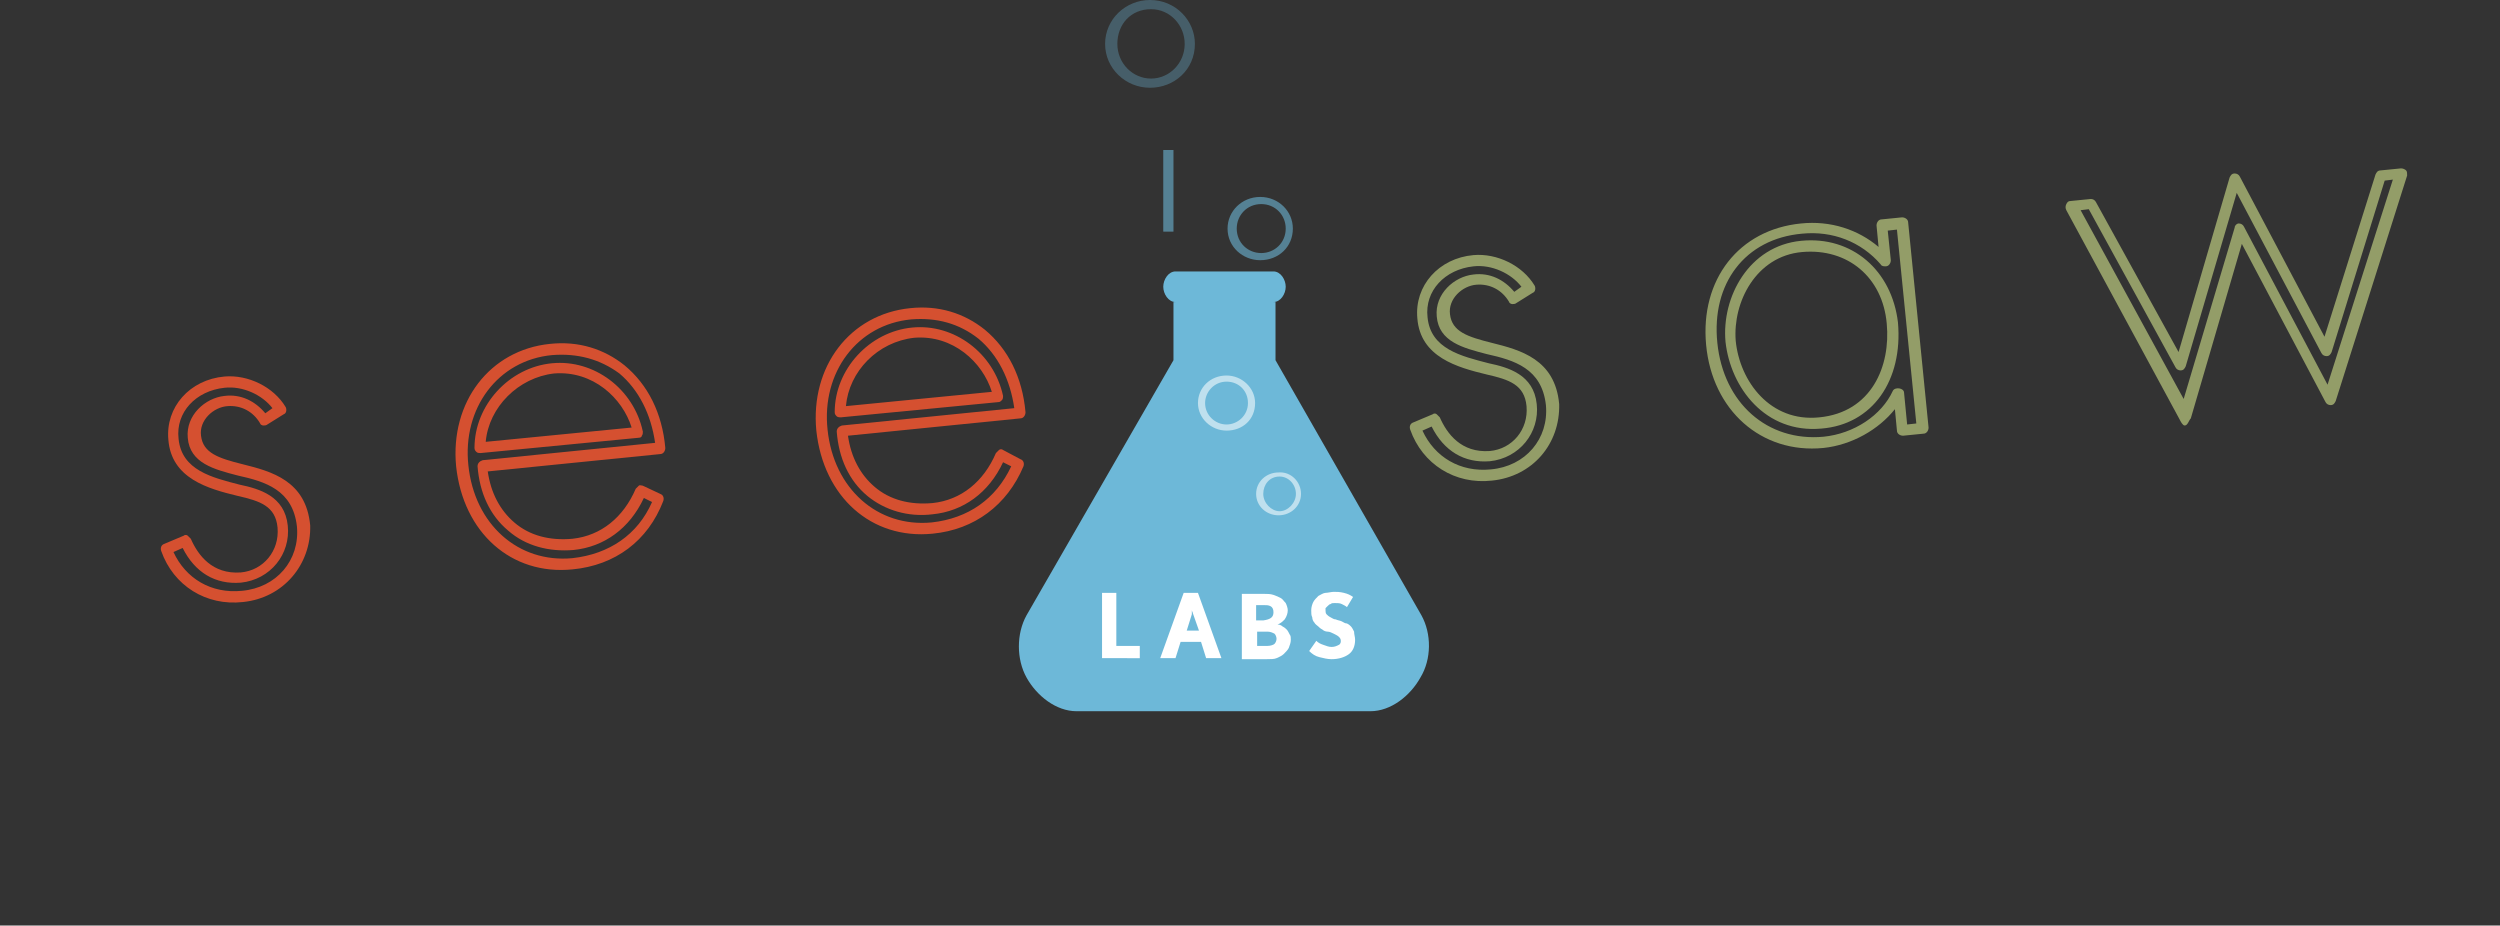 <?xml version="1.0" encoding="utf-8"?>
<!-- Generator: Adobe Illustrator 19.0.0, SVG Export Plug-In . SVG Version: 6.00 Build 0)  -->
<svg version="1.1" id="Layer_1" xmlns="http://www.w3.org/2000/svg" xmlns:xlink="http://www.w3.org/1999/xlink" x="0px" y="0px"
	 viewBox="0 0 245 90.7" style="enable-background:new 0 0 245 90.7;" xml:space="preserve">
<rect x="0" y="0" width="245" height="90.7" fill="#333333" stroke="none"/>
<style type="text/css">
	.st0{fill:#D55030;}
	.st1{fill:#939D68;}
	.st2{fill:#6DB8D8;}
	.st3{opacity:0.56;fill:#FFFFFF;}
	.st4{opacity:0.59;fill:#6DB8D8;}
	.st5{opacity:0.33;fill:#6DB8D8;}
	.st6{fill:#FFFFFF;}
</style>
<g id="XMLID_2048_">
	<g id="XMLID_2115_">
		<path id="XMLID_2116_" class="st0" d="M23.8,59c-3.6,0.4-6.8-1.6-8-5c-0.1-0.3,0-0.6,0.3-0.7l1.9-0.8c0.1-0.1,0.3-0.1,0.4,0
			c0.1,0.1,0.2,0.2,0.3,0.3c0.7,1.6,2.1,3.5,4.9,3.3c2.2-0.2,3.8-2.1,3.6-4.4c-0.2-2.1-1.7-2.6-3.9-3.1c-2.9-0.7-6.5-1.7-6.8-5.5
			c-0.3-3.2,2.1-5.9,5.5-6.2c2.3-0.2,4.8,1,6,3c0.1,0.2,0.1,0.6-0.2,0.7l-1.6,1c-0.1,0.1-0.3,0.1-0.4,0.1c-0.1,0-0.3-0.1-0.3-0.2
			c-0.7-1.2-1.9-1.8-3.2-1.7c-1.4,0.1-2.8,1.4-2.6,2.9c0.2,1.7,1.7,2.2,4.1,2.8c2.8,0.7,6.2,1.6,6.6,6C30.5,55.3,27.8,58.6,23.8,59z
			 M17,54.1c1.2,2.6,3.7,4.1,6.7,3.8c3.4-0.3,5.7-3,5.4-6.3c-0.4-3.6-3.1-4.4-5.8-5c-2.3-0.6-4.7-1.2-4.9-3.7
			c-0.2-2.2,1.7-3.9,3.6-4.1c1.6-0.2,3,0.5,4,1.7l0.7-0.5c-1-1.3-2.9-2.2-4.7-2c-2.8,0.3-4.8,2.4-4.5,5c0.3,3.1,3.3,3.8,6,4.5
			c1.9,0.4,4.4,1.1,4.7,4c0.3,2.8-1.7,5.3-4.6,5.6c-2.5,0.2-4.5-1-5.7-3.4L17,54.1z"/>
	</g>
	<g id="XMLID_2109_">
		<path id="XMLID_2110_" class="st0" d="M56.1,55.8c-6,0.6-10.7-3.6-11.4-10.1c-0.6-6.3,3.3-11.4,9.2-12c2.8-0.3,5.3,0.5,7.3,2.1
			c2.3,1.9,3.7,4.7,4,8.1c0,0.3-0.2,0.6-0.5,0.6l-16.9,1.7c0.3,2.1,1.2,3.8,2.6,5c1.5,1.3,3.5,1.8,5.7,1.6c2.8-0.3,5-2.1,6.2-4.9
			c0.1-0.1,0.2-0.2,0.3-0.3c0.1-0.1,0.3,0,0.4,0l1.7,0.8c0.3,0.1,0.4,0.4,0.3,0.7C63.5,53,60.3,55.4,56.1,55.8z M54.1,34.8
			c-5.3,0.5-8.8,5.2-8.2,10.8c0.6,5.8,4.9,9.6,10.2,9.1c3.6-0.4,6.4-2.3,7.8-5.5l-0.8-0.4c-1.4,3-3.9,4.8-6.9,5.1
			c-2.4,0.2-4.7-0.4-6.4-1.9c-1.8-1.5-2.8-3.7-3-6.3c0-0.3,0.2-0.5,0.5-0.6l16.9-1.7c-0.4-2.8-1.6-5.2-3.5-6.8
			C58.8,35.2,56.6,34.6,54.1,34.8z M62.6,42.9l-15.5,1.5c-0.1,0-0.3,0-0.4-0.1c-0.1-0.1-0.2-0.2-0.2-0.4c0-4.2,3.4-7.9,7.6-8.3
			c4.1-0.4,8,2.5,8.9,6.7c0,0.1,0,0.3-0.1,0.4C62.9,42.8,62.8,42.9,62.6,42.9z M47.6,43.3l14.3-1.4c-0.9-2.9-3.8-5.6-7.6-5.3
			C50.8,37,47.9,39.9,47.6,43.3z"/>
	</g>
	<g id="XMLID_2103_">
		<path id="XMLID_2104_" class="st0" d="M91.4,52.3c-6,0.6-10.7-3.6-11.4-10.1c-0.6-6.3,3.3-11.4,9.2-12c2.8-0.3,5.3,0.5,7.3,2.1
			c2.3,1.9,3.7,4.7,4,8.1c0,0.3-0.2,0.6-0.5,0.6l-16.9,1.7c0.3,2.1,1.2,3.8,2.6,5c1.5,1.3,3.5,1.8,5.7,1.6c2.8-0.3,5-2.1,6.2-4.9
			c0.1-0.1,0.2-0.2,0.3-0.3c0.1-0.1,0.3-0.1,0.4,0L100,45c0.3,0.1,0.4,0.4,0.3,0.7C98.7,49.5,95.5,51.9,91.4,52.3z M89.3,31.3
			c-5.3,0.5-8.8,5.2-8.2,10.8c0.6,5.8,4.9,9.6,10.2,9.1c3.6-0.4,6.3-2.3,7.8-5.5l-0.8-0.4c-1.4,3-3.9,4.8-6.9,5.1
			C89,50.7,86.7,50,85,48.6c-1.8-1.5-2.8-3.7-3-6.3c0-0.3,0.2-0.5,0.5-0.6L99.4,40c-0.4-2.8-1.6-5.2-3.5-6.8
			C94,31.7,91.8,31.1,89.3,31.3z M97.9,39.4l-15.5,1.5c-0.1,0-0.3,0-0.4-0.1c-0.1-0.1-0.2-0.2-0.2-0.4c0-4.2,3.4-7.9,7.6-8.3
			c4.1-0.4,8,2.5,8.9,6.7c0,0.1,0,0.3-0.1,0.4S98,39.4,97.9,39.4z M82.9,39.8l14.3-1.4c-0.9-2.9-3.8-5.6-7.6-5.3
			C86,33.5,83.2,36.4,82.9,39.8z"/>
	</g>
	<g id="XMLID_2096_">
		<path id="XMLID_2097_" class="st1" d="M146.2,47.1c-3.6,0.4-6.8-1.6-8-5c-0.1-0.3,0-0.6,0.3-0.7l1.9-0.8c0.1-0.1,0.3-0.1,0.4,0
			c0.1,0.1,0.2,0.2,0.3,0.3c0.7,1.6,2.1,3.5,4.9,3.3c2.2-0.2,3.8-2.1,3.6-4.4c-0.2-2.1-1.7-2.6-3.9-3.1c-2.9-0.7-6.5-1.7-6.8-5.5
			c-0.3-3.2,2.1-5.9,5.5-6.2c2.3-0.2,4.8,1,6,3c0.1,0.2,0.1,0.6-0.2,0.7l-1.6,1c-0.1,0.1-0.3,0.1-0.4,0.1c-0.1,0-0.3-0.1-0.3-0.2
			c-0.7-1.2-1.9-1.8-3.2-1.7c-1.4,0.1-2.8,1.4-2.6,2.9c0.2,1.7,1.7,2.2,4.1,2.8c2.8,0.7,6.2,1.6,6.6,6
			C152.9,43.5,150.2,46.7,146.2,47.1z M139.4,42.2c1.2,2.6,3.7,4.1,6.7,3.8c3.4-0.3,5.7-3,5.4-6.3c-0.4-3.6-3.1-4.4-5.8-5
			c-2.3-0.6-4.7-1.2-4.9-3.7c-0.2-2.2,1.7-3.9,3.6-4.1c1.6-0.2,3,0.5,4,1.7l0.7-0.5c-1-1.3-2.9-2.2-4.7-2c-2.8,0.3-4.8,2.4-4.5,5
			c0.3,3.1,3.3,3.8,6,4.5c1.9,0.4,4.4,1.1,4.7,4c0.3,2.8-1.7,5.3-4.6,5.6c-2.5,0.2-4.5-1-5.7-3.4L139.4,42.2z"/>
	</g>
	<g id="XMLID_2089_">
		<path id="XMLID_2091_" class="st1" d="M178.7,43.9c-6.1,0.6-10.9-3.7-11.5-10.1c-0.6-6.4,3.2-11.3,9.3-11.9
			c2.9-0.3,5.6,0.6,7.6,2.3l-0.2-2.1c0-0.3,0.2-0.6,0.5-0.6l2-0.2c0.3,0,0.6,0.2,0.6,0.5l2,20.1c0,0.3-0.2,0.6-0.5,0.6l-2,0.2
			c-0.3,0-0.6-0.2-0.6-0.5l-0.2-2.1C184.1,42.1,181.5,43.6,178.7,43.9z M176.6,22.9c-5.6,0.5-8.9,4.9-8.3,10.7
			c0.6,5.9,4.9,9.7,10.4,9.2c3-0.3,5.7-2.1,6.8-4.5c0.2-0.4,1.1-0.3,1.1,0.2l0.3,3.1l0.9-0.1l-1.9-19l-0.9,0.1l0.3,2.9
			c0,0.3-0.2,0.6-0.5,0.6c-0.2,0-0.4,0-0.5-0.2C182.4,23.7,179.6,22.6,176.6,22.9z M178.5,42c-5.5,0.5-8.9-4-9.4-8.5
			c-0.4-4.4,2.3-9.4,7.4-9.9c5-0.5,8.9,2.9,9.5,8C186.5,37.3,183.5,41.6,178.5,42z M176.6,24.7c-4.5,0.4-6.8,4.9-6.5,8.7
			c0.4,4,3.4,8,8.2,7.5c5.1-0.5,7-5,6.6-9.2C184.5,27.2,181.1,24.3,176.6,24.7z"/>
	</g>
	<g id="XMLID_2085_">
		<path id="XMLID_2086_" class="st1" d="M214.1,41.7c-0.2,0-0.4-0.4-0.5-0.6l-11.1-20.5c-0.1-0.2-0.1-0.4,0-0.6
			c0.1-0.2,0.2-0.3,0.4-0.3l2-0.2c0.2,0,0.4,0.1,0.5,0.3l8.1,14.7l5-17.1c0.1-0.2,0.2-0.4,0.5-0.4l0,0c0.2,0,0.4,0.1,0.5,0.3
			l8.3,15.7l5-15.9c0.1-0.2,0.2-0.4,0.5-0.4l2-0.2c0.2,0,0.4,0.1,0.5,0.2c0.1,0.1,0.1,0.3,0.1,0.5l-7,22.1c-0.1,0.2-0.2,0.4-0.5,0.4
			h0c-0.2,0-0.4-0.1-0.5-0.3l-8.2-15.5l-5,17.1C214.5,41.2,214.4,41.7,214.1,41.7C214.1,41.7,214.1,41.7,214.1,41.7z M219.4,21.9
			c0.2,0,0.4,0.1,0.5,0.3l8.2,15.5l6.4-20.1l-0.8,0.1l-5.2,16.8c-0.1,0.2-0.2,0.4-0.5,0.4c-0.2,0-0.4-0.1-0.5-0.3l-8.3-15.7l-5,17
			c-0.1,0.2-0.2,0.4-0.5,0.4c-0.2,0-0.4-0.1-0.5-0.3l-8.5-15.5l-0.8,0.1l10.1,18.5l5-16.8C219,22.1,219.2,21.9,219.4,21.9
			L219.4,21.9z"/>
	</g>
	<path id="XMLID_2084_" class="st2" d="M139.3,60.3l-14.3-25c0-0.1,0-0.1,0-0.2v-5.5h-0.2c0.7,0,1.2-0.8,1.2-1.5
		c0-0.7-0.5-1.5-1.2-1.5h-9.6c-0.7,0-1.2,0.8-1.2,1.5c0,0.7,0.5,1.5,1.2,1.5H115v5.5c0,0.1,0,0.1,0,0.2l-14.4,25c-1,1.8-1,4.3,0,6.1
		c1,1.8,2.9,3.3,4.9,3.3h28.8c2,0,3.9-1.5,4.9-3.3C140.3,64.6,140.3,62.1,139.3,60.3z"/>
	<path id="XMLID_2080_" class="st3" d="M114.5,43.7h0.3h0.2v3.9l0,0v-3.9H114.5z"/>
	<path id="XMLID_2078_" class="st3" d="M122.1,30.7h0.3h0.6v3.7l0,0v-3.7H122.1z"/>
	<path id="XMLID_2074_" class="st4" d="M112.1,14.7h0.5h2.4v8h-1v-8H112.1z"/>
	<path id="XMLID_2066_" class="st3" d="M127.5,48.4c0,1.2-1,2.1-2.2,2.1c-1.2,0-2.2-0.9-2.2-2.1c0-1.2,1-2.1,2.2-2.1
		C126.5,46.2,127.5,47.2,127.5,48.4z M127,48.4c0-0.9-0.7-1.7-1.6-1.7c-1,0-1.6,0.8-1.6,1.7c0,0.9,0.8,1.7,1.6,1.7
		S127,49.3,127,48.4z"/>
	<path id="XMLID_2062_" class="st3" d="M123,39.5c0,1.6-1.2,2.7-2.8,2.7c-1.5,0-2.8-1.2-2.8-2.7c0-1.5,1.2-2.7,2.8-2.7
		C121.7,36.8,123,38,123,39.5z M122.3,39.5c0-1.2-0.9-2.1-2.1-2.1c-1.2,0-2.1,1-2.1,2.1c0,1.2,1,2.1,2.1,2.1S122.3,40.7,122.3,39.5z
		"/>
	<path id="XMLID_2056_" class="st4" d="M126.7,22.4c0,1.8-1.4,3.1-3.2,3.1c-1.7,0-3.2-1.3-3.2-3.1c0-1.7,1.4-3.1,3.2-3.1
		C125.3,19.3,126.7,20.7,126.7,22.4z M126,22.4c0-1.3-1-2.4-2.4-2.4c-1.4,0-2.4,1.1-2.4,2.4c0,1.4,1.1,2.4,2.4,2.4
		S126,23.8,126,22.4z"/>
	<path id="XMLID_2051_" class="st5" d="M117.1,4.3c0,2.5-2,4.3-4.4,4.3c-2.4,0-4.4-1.9-4.4-4.3c0-2.4,2-4.3,4.4-4.3
		C115.2,0,117.1,2,117.1,4.3z M116.1,4.3c0-1.8-1.4-3.4-3.3-3.4c-2,0-3.3,1.5-3.3,3.4c0,1.9,1.5,3.4,3.3,3.4
		C114.6,7.7,116.1,6.2,116.1,4.3z"/>
	<g id="XMLID_2049_">
		<path id="XMLID_184_" class="st6" d="M108,64.5v-6.4h1.4v5.2h2.3v1.2H108z"/>
		<path id="XMLID_186_" class="st6" d="M118.2,64.5l-0.5-1.6h-2l-0.5,1.6h-1.5l2.3-6.4h1.4l2.3,6.4H118.2z M116.9,60.1
			c0-0.1-0.1-0.2-0.1-0.3c0-0.1,0-0.1,0-0.2c0,0.1,0,0.1,0,0.2c0,0,0,0.1,0,0.2s0,0.1,0,0.2l-0.5,1.6h1.2L116.9,60.1z"/>
		<path id="XMLID_189_" class="st6" d="M126.5,62.7c0,0.3-0.1,0.5-0.2,0.8c-0.1,0.2-0.3,0.4-0.5,0.6c-0.2,0.2-0.5,0.3-0.7,0.4
			s-0.6,0.1-1,0.1h-2.4v-6.4h2.2c0.3,0,0.6,0,0.9,0.1c0.3,0.1,0.5,0.2,0.7,0.3c0.2,0.1,0.3,0.3,0.5,0.5c0.1,0.2,0.2,0.5,0.2,0.7
			c0,0.3-0.1,0.6-0.3,0.9c-0.2,0.2-0.4,0.4-0.7,0.5c0.2,0,0.4,0.1,0.5,0.2c0.2,0.1,0.3,0.2,0.4,0.3c0.1,0.1,0.2,0.3,0.3,0.5
			C126.5,62.3,126.5,62.5,126.5,62.7z M124.8,60c0-0.3-0.1-0.5-0.3-0.6s-0.4-0.1-0.7-0.1h-0.7v1.5h0.7
			C124.5,60.7,124.8,60.5,124.8,60z M125.1,62.6c0-0.2-0.1-0.4-0.2-0.5c-0.2-0.1-0.4-0.2-0.7-0.2h-1v1.4h1c0.3,0,0.6-0.1,0.7-0.2
			C125,63,125.1,62.8,125.1,62.6z"/>
		<path id="XMLID_193_" class="st6" d="M132.8,62.7c0,0.6-0.2,1.1-0.6,1.4c-0.4,0.3-1,0.5-1.7,0.5c-0.4,0-0.8-0.1-1.2-0.2
			s-0.7-0.3-1-0.6l0.7-1c0.2,0.2,0.4,0.3,0.7,0.4c0.3,0.1,0.5,0.2,0.8,0.2c0.3,0,0.5-0.1,0.7-0.2s0.2-0.3,0.2-0.4
			c0-0.2-0.1-0.3-0.2-0.4c-0.1-0.1-0.3-0.2-0.5-0.3c-0.2-0.1-0.4-0.2-0.6-0.2s-0.4-0.1-0.5-0.2c-0.2-0.1-0.3-0.2-0.4-0.3
			c-0.1-0.1-0.3-0.2-0.4-0.4c-0.1-0.1-0.2-0.3-0.2-0.5c-0.1-0.2-0.1-0.4-0.1-0.7c0-0.3,0.1-0.6,0.2-0.8c0.1-0.2,0.3-0.4,0.5-0.6
			c0.2-0.1,0.5-0.3,0.7-0.3s0.6-0.1,0.8-0.1c0.3,0,0.6,0,1,0.1s0.6,0.2,0.9,0.4l-0.6,1c-0.1-0.1-0.3-0.2-0.5-0.3
			c-0.2-0.1-0.4-0.1-0.7-0.1c-0.2,0-0.3,0-0.4,0.1c-0.1,0-0.2,0.1-0.3,0.2c-0.1,0.1-0.1,0.1-0.2,0.2c0,0.1,0,0.1,0,0.2
			c0,0.1,0,0.3,0.1,0.4c0.1,0.1,0.2,0.2,0.4,0.3s0.3,0.2,0.5,0.2c0.2,0.1,0.4,0.1,0.6,0.2c0.2,0.1,0.3,0.2,0.5,0.2
			c0.2,0.1,0.3,0.2,0.4,0.3c0.1,0.1,0.2,0.3,0.3,0.5C132.7,62.2,132.8,62.4,132.8,62.7z"/>
	</g>
</g>
<g id="XMLID_183_">
</g>
<g id="XMLID_195_">
</g>
<g id="XMLID_196_">
</g>
<g id="XMLID_197_">
</g>
<g id="XMLID_198_">
</g>
<g id="XMLID_199_">
</g>
</svg>
